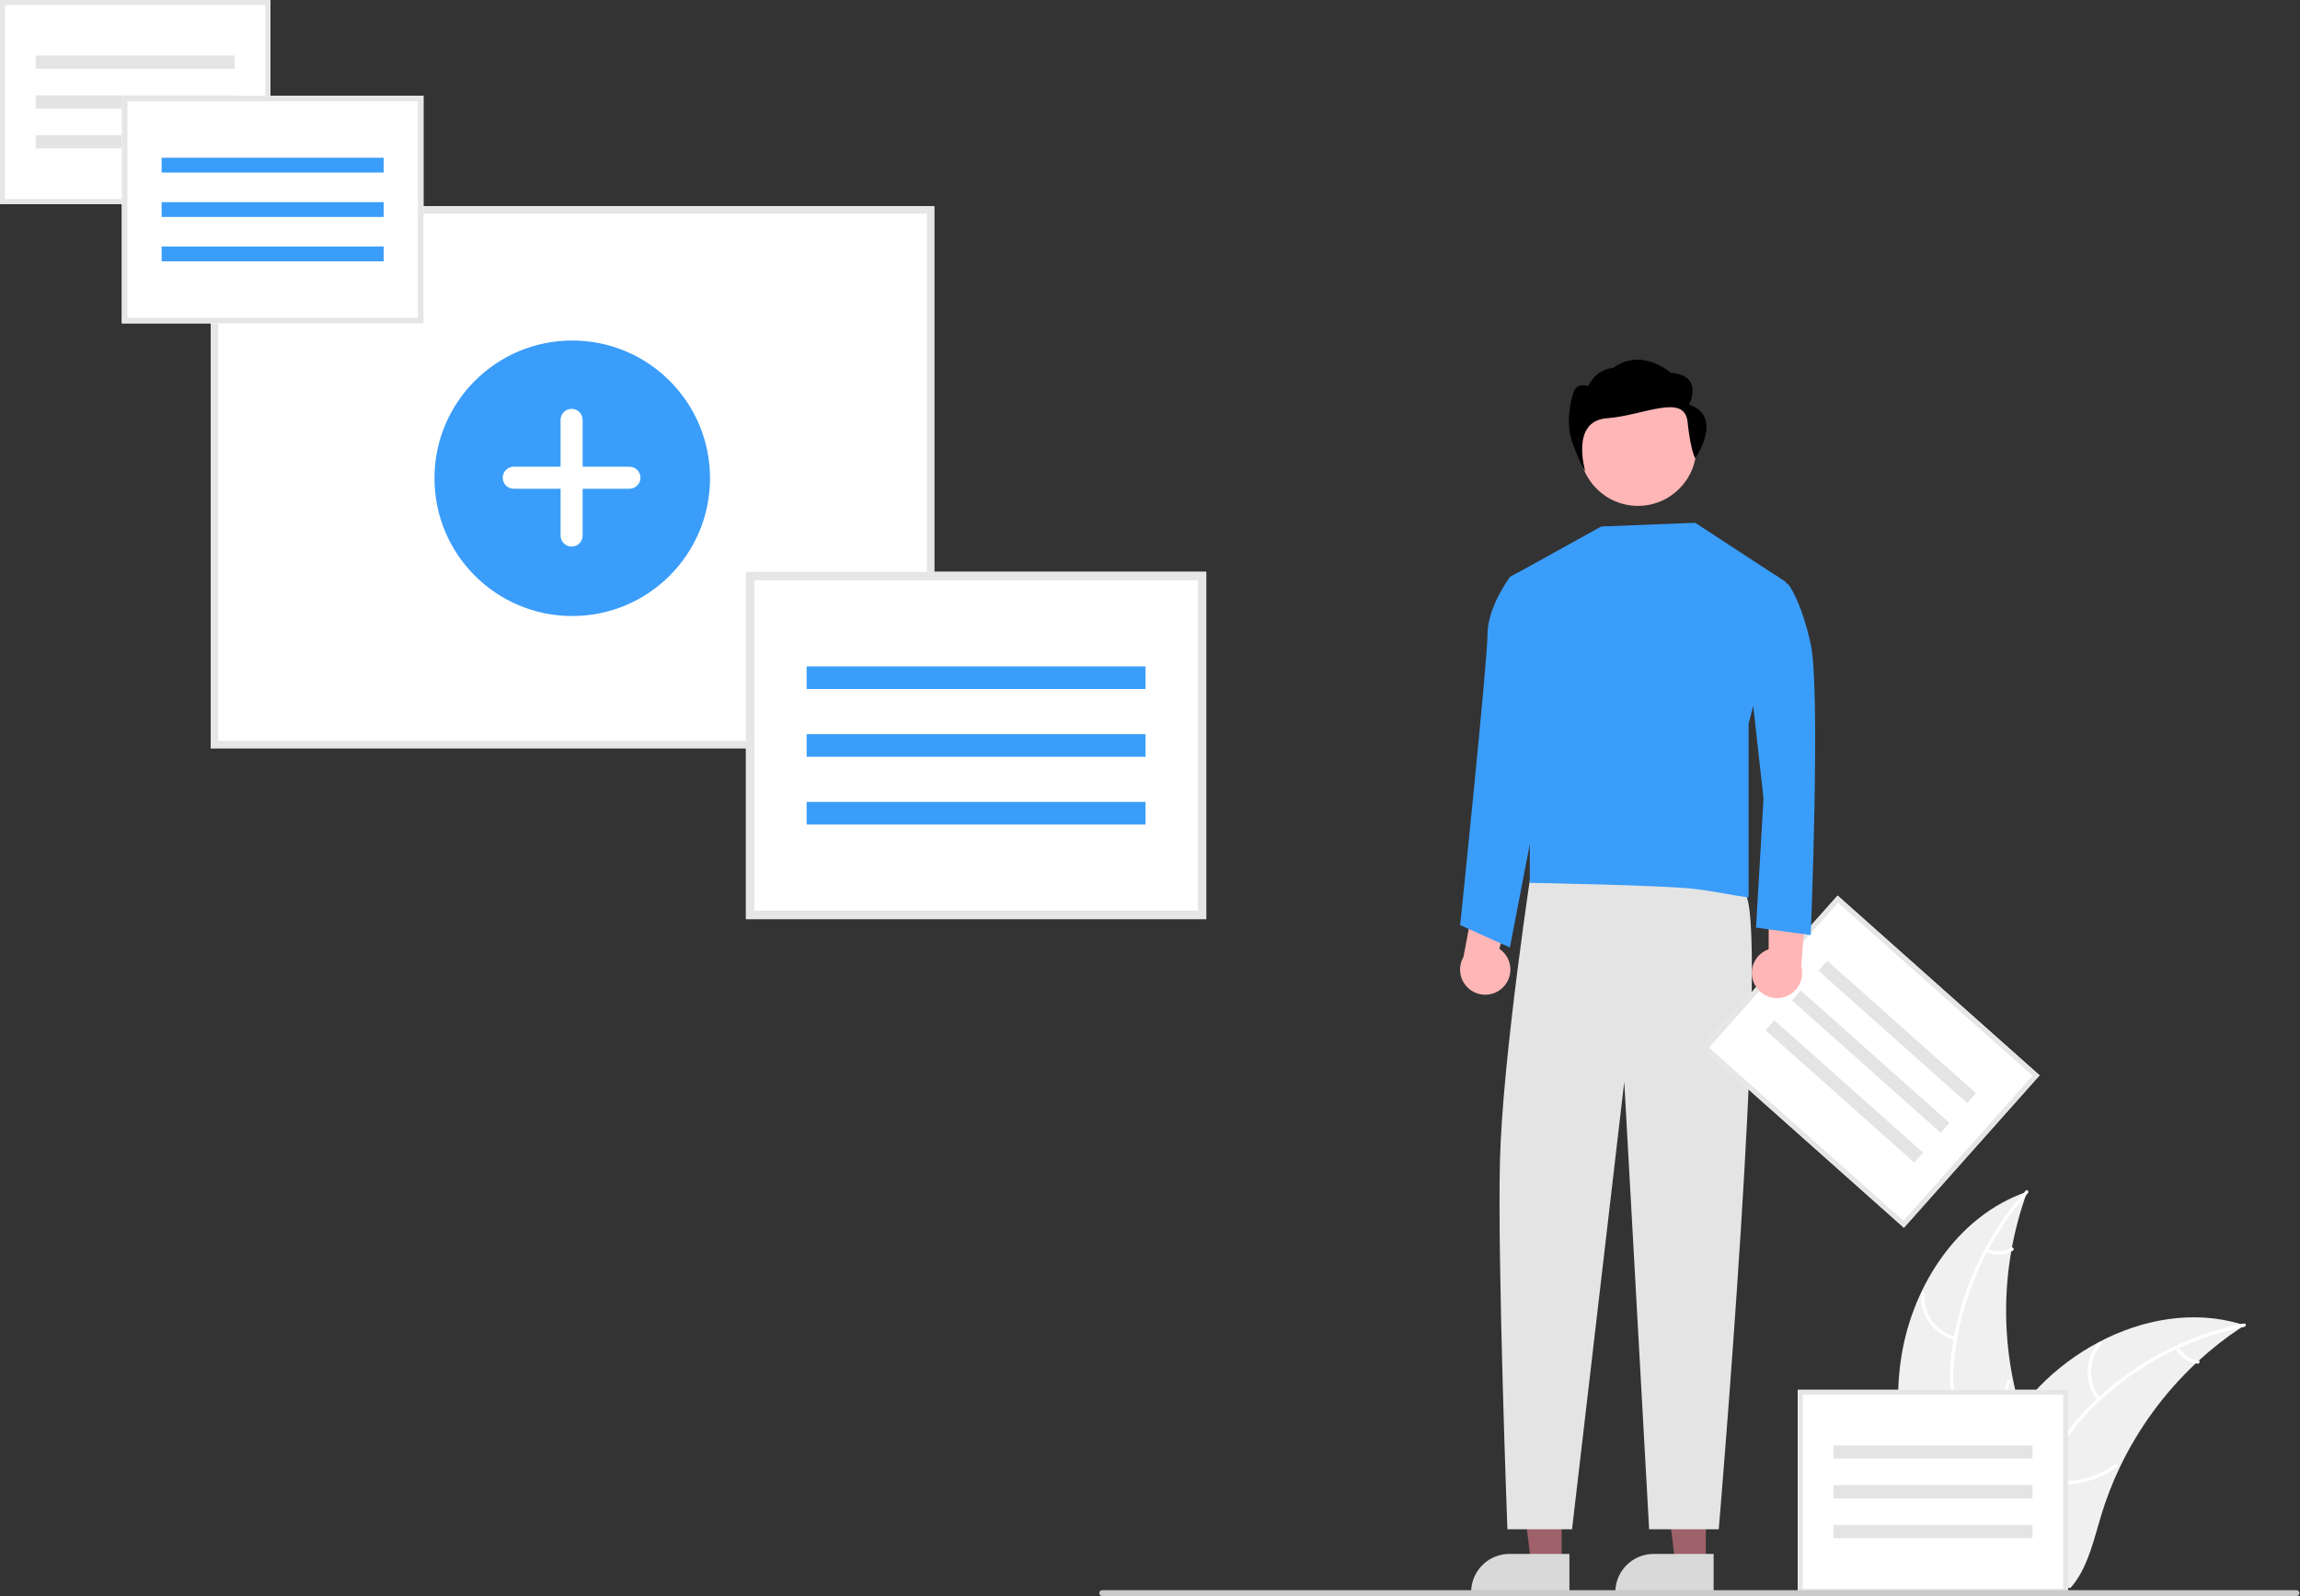 <svg width="925" height="642" viewBox="0 0 925 642" fill="none" xmlns="http://www.w3.org/2000/svg">
<rect x="0" y="0" width="925" height="642" fill="#333333" stroke="none"/>
<g clip-path="url(#clip0_717_56)">
<path d="M764.224 548.827C767.964 518.749 786.604 489.114 815.289 479.326C803.977 510.284 803.979 544.246 815.296 575.203C819.704 587.126 825.848 599.928 821.702 611.944C819.122 619.421 812.812 625.142 805.757 628.719C798.703 632.296 790.874 634.001 783.143 635.671L781.621 636.93C769.348 609.216 760.483 578.905 764.224 548.827Z" fill="#F0F0F0"/>
<path d="M815.574 479.895C798.869 498.612 788.487 522.117 785.901 547.071C785.249 552.433 785.447 557.865 786.486 563.165C787.665 568.296 790.197 573.017 793.818 576.839C797.123 580.47 800.924 583.801 803.288 588.172C804.466 590.428 805.153 592.906 805.305 595.446C805.457 597.986 805.07 600.529 804.17 602.908C802.083 608.896 797.968 613.777 793.778 618.41C789.126 623.554 784.213 628.823 782.235 635.643C781.996 636.469 780.728 636.049 780.967 635.224C784.407 623.359 795.925 616.62 801.418 605.933C803.981 600.946 805.057 595.157 802.654 589.893C800.553 585.29 796.636 581.851 793.258 578.204C789.671 574.528 787.039 570.029 785.591 565.101C784.285 559.87 783.879 554.456 784.39 549.089C785.347 536.988 788.201 525.112 792.847 513.898C798.079 501.069 805.466 489.231 814.69 478.893C815.261 478.254 816.141 479.26 815.574 479.895Z" fill="white"/>
<path d="M786.261 538.987C782.133 537.985 778.496 535.548 775.999 532.112C773.502 528.675 772.308 524.463 772.629 520.228C772.698 519.371 774.032 519.437 773.964 520.294C773.657 524.238 774.77 528.161 777.101 531.357C779.433 534.552 782.83 536.808 786.68 537.718C787.516 537.917 787.092 539.185 786.261 538.987Z" fill="white"/>
<path d="M791.9 575.219C799.355 570.767 804.859 563.669 807.313 555.34C807.556 554.515 808.824 554.935 808.582 555.759C806.012 564.422 800.269 571.797 792.501 576.412C791.76 576.851 791.163 575.656 791.9 575.219Z" fill="white"/>
<path d="M799.318 502.335C800.834 503.055 802.506 503.388 804.183 503.303C805.859 503.218 807.489 502.717 808.924 501.847C809.659 501.398 810.255 502.594 809.525 503.04C807.934 503.994 806.134 504.545 804.282 504.643C802.43 504.741 800.582 504.384 798.899 503.603C798.734 503.543 798.599 503.422 798.52 503.265C798.441 503.109 798.425 502.928 798.474 502.759C798.531 502.592 798.651 502.453 798.809 502.374C798.967 502.294 799.15 502.28 799.318 502.335Z" fill="white"/>
<path d="M902.725 533.049C902.274 533.342 901.823 533.635 901.372 533.939C895.331 537.912 889.623 542.368 884.303 547.265C883.886 547.637 883.469 548.021 883.063 548.404C870.373 560.339 860.009 574.525 852.499 590.243C849.516 596.5 847.013 602.975 845.012 609.612C842.25 618.778 839.984 628.936 834.516 636.434C833.954 637.222 833.344 637.975 832.689 638.688H783.274C783.162 638.632 783.049 638.587 782.936 638.531L780.963 638.621C781.042 638.271 781.132 637.911 781.211 637.561C781.257 637.358 781.313 637.155 781.358 636.952C781.391 636.817 781.426 636.682 781.448 636.558C781.459 636.513 781.471 636.467 781.482 636.434C781.504 636.31 781.538 636.197 781.561 636.084C782.057 634.066 782.568 632.048 783.094 630.03C783.094 630.019 783.094 630.019 783.105 630.007C787.153 614.64 792.519 599.477 800.017 585.609C800.242 585.192 800.467 584.764 800.716 584.347C804.13 578.115 808.048 572.172 812.43 566.578C814.839 563.523 817.402 560.592 820.108 557.796C827.113 550.584 835.209 544.52 844.099 539.825C861.822 530.467 882.341 526.882 901.282 532.598C901.767 532.744 902.241 532.891 902.725 533.049Z" fill="#F0F0F0"/>
<path d="M902.614 533.676C878.007 538.563 855.566 551.079 838.477 569.447C834.729 573.335 831.616 577.791 829.254 582.649C827.107 587.456 826.286 592.75 826.876 597.981C827.329 602.87 828.358 607.818 827.614 612.732C827.196 615.242 826.252 617.634 824.845 619.754C823.437 621.873 821.597 623.671 819.446 625.029C814.174 628.553 807.95 629.973 801.816 631.149C795.004 632.456 787.909 633.705 782.224 637.959C781.535 638.475 780.776 637.376 781.463 636.861C791.354 629.459 804.608 631.012 815.428 625.787C820.477 623.348 824.821 619.374 826.072 613.724C827.165 608.784 826.109 603.68 825.608 598.734C824.957 593.639 825.563 588.462 827.374 583.656C829.481 578.693 832.417 574.125 836.056 570.148C844.106 561.062 853.534 553.299 863.996 547.142C875.897 540.049 888.923 535.044 902.512 532.344C903.353 532.177 903.45 533.51 902.614 533.676Z" fill="white"/>
<path d="M843.632 563.209C840.939 559.924 839.502 555.788 839.578 551.541C839.653 547.294 841.235 543.212 844.042 540.024C844.612 539.381 845.638 540.237 845.068 540.881C842.448 543.845 840.975 547.647 840.913 551.602C840.851 555.557 842.205 559.404 844.73 562.448C845.278 563.111 844.177 563.867 843.632 563.209Z" fill="white"/>
<path d="M826.32 595.533C834.953 596.467 843.621 594.113 850.595 588.941C851.286 588.428 852.046 589.527 851.356 590.039C844.088 595.408 835.063 597.839 826.082 596.847C825.226 596.752 825.469 595.438 826.32 595.533Z" fill="white"/>
<path d="M876.124 541.806C876.901 543.294 878.035 544.566 879.425 545.508C880.815 546.449 882.417 547.031 884.088 547.2C884.945 547.284 884.7 548.598 883.849 548.514C882.005 548.319 880.236 547.674 878.698 546.638C877.16 545.601 875.899 544.203 875.026 542.566C874.931 542.419 874.895 542.241 874.927 542.068C874.958 541.896 875.054 541.742 875.195 541.637C875.341 541.537 875.52 541.499 875.694 541.53C875.868 541.562 876.023 541.661 876.124 541.806Z" fill="white"/>
<path d="M604.622 396.977C605.645 395.921 606.423 394.653 606.902 393.263C607.382 391.874 607.551 390.396 607.397 388.934C607.244 387.472 606.772 386.061 606.014 384.801C605.256 383.541 604.232 382.463 603.012 381.642L612.148 347.095L594.547 353.015L588.57 384.914C587.327 387.054 586.911 389.576 587.403 392.002C587.895 394.427 589.259 396.589 591.238 398.075C593.217 399.562 595.672 400.272 598.139 400.069C600.606 399.867 602.912 398.767 604.622 396.977Z" fill="#FFB6B6"/>
<path d="M686.055 629.029L673.795 629.028L667.963 581.74L686.057 581.741L686.055 629.029Z" fill="#9E616A"/>
<path d="M689.182 640.912L649.651 640.911V640.411C649.651 636.33 651.272 632.417 654.158 629.531C657.043 626.646 660.957 625.025 665.037 625.024L689.182 625.025L689.182 640.912Z" fill="#D9D9D9"/>
<path d="M628.055 629.029L615.795 629.028L609.963 581.74L628.057 581.741L628.055 629.029Z" fill="#9E616A"/>
<path d="M631.182 640.912L591.651 640.911V640.411C591.651 636.33 593.272 632.417 596.158 629.531C599.043 626.646 602.957 625.025 607.037 625.024L631.182 625.025L631.182 640.912Z" fill="#D9D9D9"/>
<path d="M621.236 344.109L616.53 345.409C616.53 345.409 604.236 425.109 603.236 467.109C602.236 509.109 606.236 615.109 606.236 615.109H632.236L653.236 435.109L663.236 615.109H691.236C691.236 615.109 711.236 379.109 702.236 360.109C693.236 341.109 621.236 344.109 621.236 344.109Z" fill="#E4E4E4"/>
<path d="M658.744 203.476C671.719 203.476 682.237 192.958 682.237 179.983C682.237 167.008 671.719 156.49 658.744 156.49C645.769 156.49 635.251 167.008 635.251 179.983C635.251 192.958 645.769 203.476 658.744 203.476Z" fill="#FFB6B6"/>
<path d="M718.236 234.109L681.772 210.279L643.986 211.767L607.236 232.109L615.236 308V355.109C615.236 355.109 667.5 356 681 357.5C689.5 358.444 694.51 359.784 703.236 361V291.109L718.236 234.109Z" fill="#3A9DFA"/>
<path d="M614.236 231.109L610.458 230.325L607.236 232.109C607.236 232.109 598.236 244.109 598.236 255.109C598.236 266.109 587.236 372.109 587.236 372.109L607.236 381.109L623.236 298.109L614.236 231.109Z" fill="#3A9DFA"/>
<path d="M679.317 162.759C679.317 162.759 685.462 151.012 671.944 149.945C671.944 149.945 660.42 139.491 648.673 148.033C648.673 148.033 642.266 148.033 638.762 155.284C638.762 155.284 633.723 153.373 632.616 158.487C632.616 158.487 628.928 169.166 632.616 178.777C636.303 188.388 637.528 189.455 637.528 189.455C637.528 189.455 631.469 169.306 646.217 168.238C660.965 167.17 677.469 157.954 678.698 169.7C679.927 181.446 681.777 184.341 681.777 184.341C681.777 184.341 693.451 167.564 679.317 162.759Z" fill="black"/>
<path d="M375.736 300.964H84.736V82.964H375.736V300.964Z" fill="white"/>
<path d="M375.736 300.964H84.736V82.964H375.736V300.964ZM87.736 85.964V297.964H372.736V85.964H87.736Z" fill="#E6E6E6"/>
<path d="M230.145 247.782C260.746 247.782 285.554 222.974 285.554 192.373C285.554 161.771 260.746 136.964 230.145 136.964C199.543 136.964 174.736 161.771 174.736 192.373C174.736 222.974 199.543 247.782 230.145 247.782Z" fill="#3A9DFA"/>
<path d="M253.154 187.72H234.315V168.881C234.315 167.706 233.848 166.578 233.016 165.747C232.185 164.915 231.057 164.448 229.882 164.448C228.706 164.448 227.578 164.915 226.747 165.747C225.916 166.578 225.449 167.706 225.449 168.881V187.72H206.61C205.434 187.72 204.306 188.187 203.475 189.019C202.644 189.85 202.177 190.978 202.177 192.153C202.177 193.329 202.644 194.456 203.475 195.288C204.306 196.119 205.434 196.586 206.61 196.586H225.449V215.425C225.449 216.601 225.916 217.728 226.747 218.56C227.578 219.391 228.706 219.858 229.882 219.858C231.057 219.858 232.185 219.391 233.016 218.56C233.848 217.728 234.315 216.601 234.315 215.425V196.586H253.154C254.329 196.586 255.457 196.119 256.288 195.288C257.12 194.456 257.587 193.329 257.587 192.153C257.587 190.978 257.12 189.85 256.288 189.019C255.457 188.187 254.329 187.72 253.154 187.72Z" fill="white"/>
<path d="M108.739 82.054H0V0H108.739V82.054Z" fill="white"/>
<path d="M108.739 82.054H0V0H108.739V82.054ZM2 80.054H106.739V2H2V80.054Z" fill="#E6E6E6"/>
<path d="M94.396 22.348H14.342V27.685H94.396V22.348Z" fill="#E4E4E4"/>
<path d="M94.396 38.358H14.342V43.695H94.396V38.358Z" fill="#E4E4E4"/>
<path d="M94.396 54.369H14.342V59.706H94.396V54.369Z" fill="#E4E4E4"/>
<path d="M831.739 641.054H723V559H831.739V641.054Z" fill="white"/>
<path d="M831.739 641.054H723V559H831.739V641.054ZM725 639.054H829.739V561H725V639.054Z" fill="#E6E6E6"/>
<path d="M817.396 581.348H737.342V586.685H817.396V581.348Z" fill="#E4E4E4"/>
<path d="M817.396 597.358H737.342V602.695H817.396V597.358Z" fill="#E4E4E4"/>
<path d="M817.396 613.369H737.342V618.706H817.396V613.369Z" fill="#E4E4E4"/>
<path d="M765.701 493.822L684.48 421.522L739.038 360.232L820.259 432.532L765.701 493.822Z" fill="white"/>
<path d="M765.701 493.822L684.48 421.522L739.038 360.232L820.259 432.532L765.701 493.822ZM687.304 421.358L765.537 490.998L817.435 432.697L739.202 363.056L687.304 421.358Z" fill="#E6E6E6"/>
<path d="M734.891 386.461L731.343 390.447L791.138 443.675L794.686 439.688L734.891 386.461Z" fill="#E4E4E4"/>
<path d="M724.246 398.42L720.698 402.406L780.493 455.634L784.041 451.647L724.246 398.42Z" fill="#E4E4E4"/>
<path d="M713.601 410.379L710.052 414.365L769.847 467.593L773.396 463.606L713.601 410.379Z" fill="#E4E4E4"/>
<path d="M170.307 130.054H49V38.517H170.307V130.054Z" fill="white"/>
<path d="M170.307 130.054H49V38.517H170.307V130.054ZM51.231 127.823H168.075V40.748H51.231V127.823Z" fill="#E6E6E6"/>
<path d="M154.306 63.447H65V69.401H154.306V63.447Z" fill="#3A9DFA"/>
<path d="M154.306 81.308H65V87.261H154.306V81.308Z" fill="#3A9DFA"/>
<path d="M154.306 99.169H65V105.123H154.306V99.169Z" fill="#3A9DFA"/>
<path d="M485.117 369.688H300V230H485.117V369.688Z" fill="white"/>
<path d="M485.117 369.688H300V230H485.117V369.688ZM303.405 366.284H481.712V233.405H303.405V366.284Z" fill="#E6E6E6"/>
<path d="M460.699 268.045H324.416V277.131H460.699V268.045Z" fill="#3A9DFA"/>
<path d="M460.699 295.301H324.416V304.386H460.699V295.301Z" fill="#3A9DFA"/>
<path d="M460.699 322.558H324.416V331.643H460.699V322.558Z" fill="#3A9DFA"/>
<path d="M923.575 641.99H443.281C442.966 641.989 442.664 641.863 442.442 641.64C442.219 641.417 442.094 641.114 442.094 640.799C442.094 640.484 442.219 640.182 442.442 639.958C442.664 639.735 442.966 639.609 443.281 639.608H923.575C923.891 639.608 924.194 639.734 924.417 639.957C924.641 640.18 924.766 640.483 924.766 640.799C924.766 641.115 924.641 641.418 924.417 641.641C924.194 641.864 923.891 641.99 923.575 641.99Z" fill="#CACACA"/>
<path d="M705.805 396.224C705.089 394.94 704.663 393.515 704.557 392.049C704.451 390.583 704.668 389.111 705.193 387.738C705.717 386.364 706.537 385.123 707.593 384.1C708.649 383.078 709.917 382.299 711.306 381.82L711.367 346.085L726.852 356.334L724.421 388.697C725.071 391.085 724.824 393.629 723.725 395.846C722.625 398.064 720.751 399.801 718.456 400.729C716.162 401.657 713.606 401.711 711.275 400.88C708.943 400.05 706.997 398.394 705.805 396.224Z" fill="#FFB6B6"/>
<path d="M707.236 238.109L714.154 231.441L719.236 235.109C719.236 235.109 724.236 241.109 728.236 259.109C732.236 277.109 728.236 376.109 728.236 376.109L706.236 373.109L709.236 321.109L704.5 278.5L700.236 277.109L707.236 238.109Z" fill="#3A9DFA"/>
</g>
<defs>
<clipPath id="clip0_717_56">
<rect width="924.766" height="641.989" fill="white"/>
</clipPath>
</defs>
</svg>
